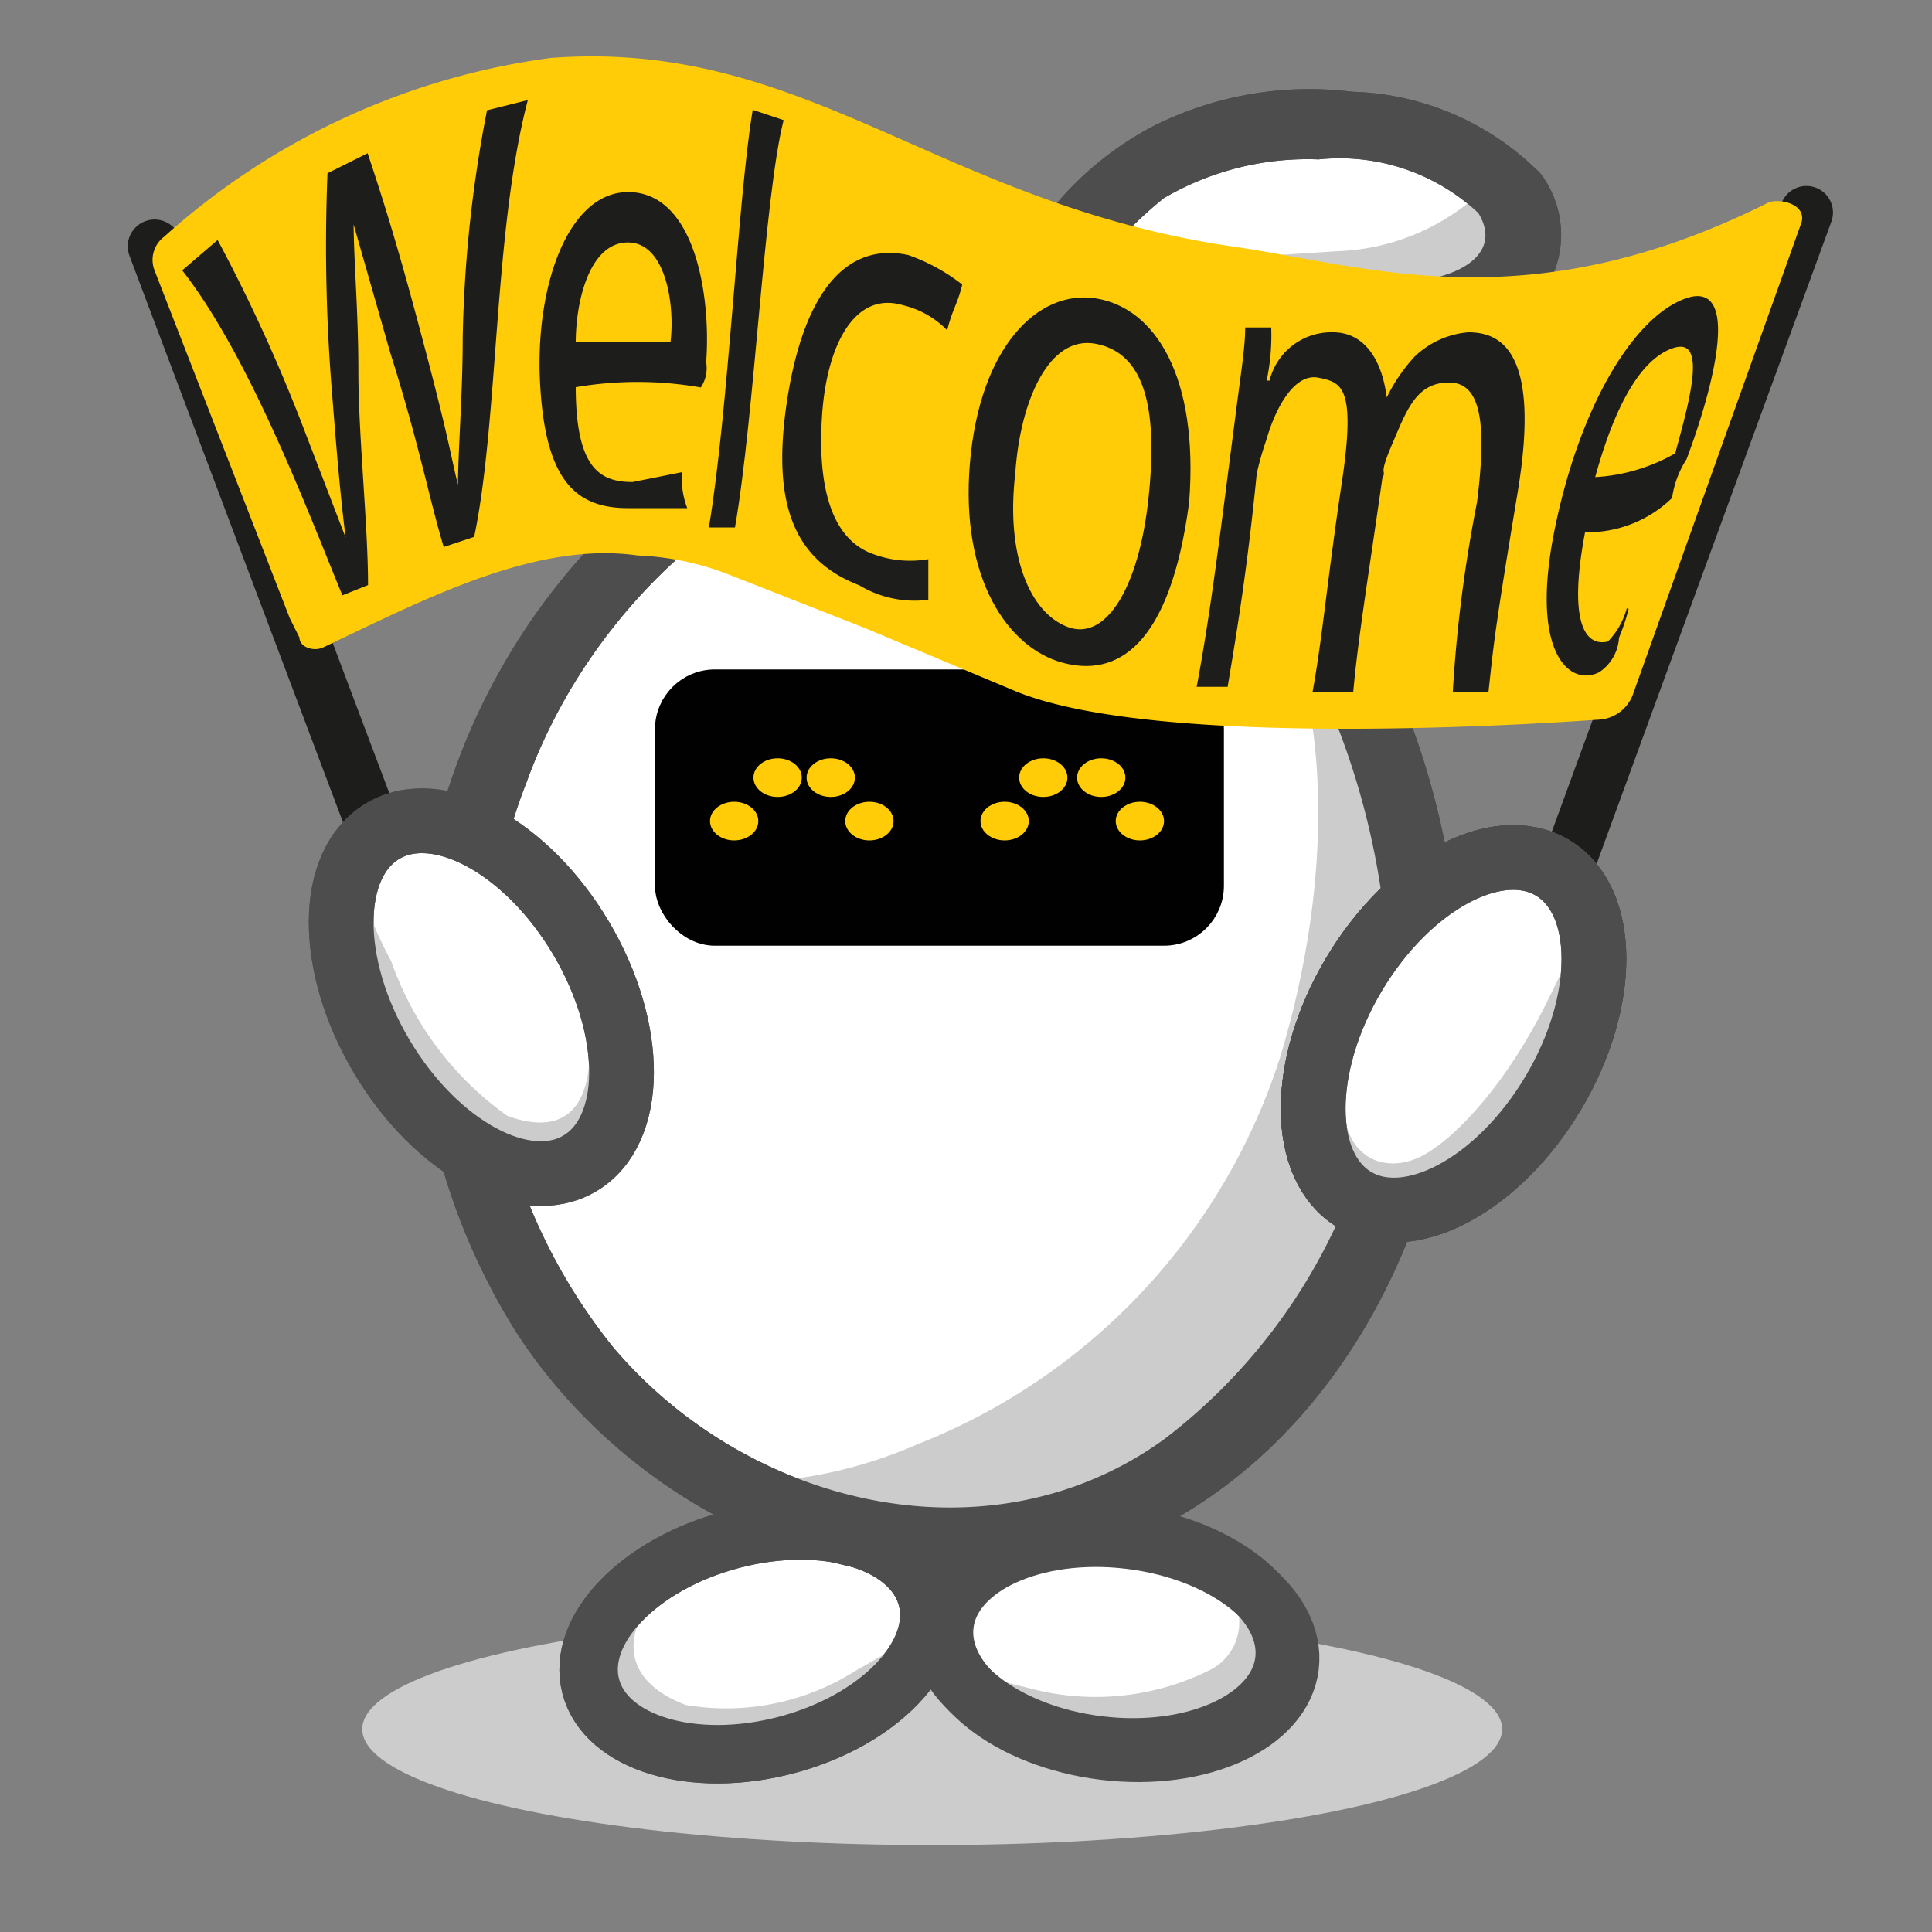 <svg xmlns="http://www.w3.org/2000/svg" viewBox="0 0 40 40"><rect x="0" y="0" width="40" height="40" fill="#808080" stroke="none"/><defs><style>.a,.c,.e,.f,.l{fill:none;}.a,.c,.m{stroke:#1d1d1b;}.a,.c{stroke-linecap:round;}.a,.c,.d,.e,.f,.i,.k,.l,.m{stroke-miterlimit:10;}.a{stroke-width:1.1px;}.b{fill:#cdcccc;}.c{stroke-width:1.11px;}.d,.g,.k{fill:#fff;}.d,.e,.f,.k,.l{stroke:#4e4d4d;}.d,.f{stroke-width:1.21px;}.e{stroke-width:1.21px;}.h{fill:#4e4d4d;}.i{fill:#010101;stroke:#010101;stroke-width:0.48px;}.j{fill:#ffcc07;}.k,.l{stroke-width:1.34px;}.m{fill:#1d1d1b;stroke-width:0.04px;}</style></defs><line class="a" x1="32.1" y1="18.9" x2="37.4" y2="4.4"/><ellipse class="b" cx="19.3" cy="35.8" rx="11.8" ry="2.4"/><line class="c" x1="8.1" y1="18.1" x2="3.2" y2="5.1"/><ellipse class="d" cx="15.7" cy="34" rx="3.6" ry="2.2" transform="translate(-8.1 5.1) rotate(-14.7)"/><path class="b" d="M12.7,35.4a3.4,3.4,0,0,1,1.1-3h0l1-.9-.2.2a4.1,4.1,0,0,0-1.3,1.7h0c-.5,1,.1,1.6.9,1.9a5,5,0,0,0,3.5-.7l1.4-.8a8.7,8.7,0,0,1-2.3,1.9,4.4,4.4,0,0,1-2,.7C13.6,36.6,12.8,36.2,12.7,35.4Z"/><ellipse class="e" cx="15.7" cy="34" rx="3.6" ry="2.2" transform="translate(-8.1 5.1) rotate(-14.7)"/><ellipse class="d" cx="23.1" cy="34.1" rx="2.2" ry="3.6" transform="translate(-13.5 52.9) rotate(-83.1)"/><path class="b" d="M26.4,34.4a3.9,3.9,0,0,0-2-2.4h-.1l-1.2-.4h.3a6.1,6.1,0,0,1,1.8,1.1h0a1.1,1.1,0,0,1-.2,1.9,5.3,5.3,0,0,1-3.5.4l-1.6-.4a8.6,8.6,0,0,0,2.8,1.1,5.2,5.2,0,0,0,2.1.1C26,35.7,26.6,35.1,26.4,34.4Z"/><ellipse class="f" cx="23" cy="34" rx="2.2" ry="3.6" transform="translate(-13.5 52.7) rotate(-83.1)"/><path class="g" d="M22.8,8.7a8,8,0,0,0-5.5,0,11.5,11.5,0,0,0-4.5,3,13.1,13.1,0,0,0-3,12,10.9,10.9,0,0,0,4.3,6.4A9.3,9.3,0,0,0,22,31.6a9.5,9.5,0,0,0,4.8-3.4,13,13,0,0,0,2.4-10.6c-.8-3.7-3-7.8-6.3-8.9"/><path class="h" d="M23,8c-5-1.6-10.1,1.4-12.6,5.8a13.4,13.4,0,0,0,.3,13.8c2.6,4,7.9,6.3,12.5,4.4s6.9-6.9,7-11.5S27.7,9.7,23.1,8c-.9-.3-1.3,1.1-.4,1.4,3.5,1.3,5.4,5.6,5.9,9.1a11.8,11.8,0,0,1-4.5,11.3c-3.6,2.6-8.6,1.4-11.4-1.9a11.8,11.8,0,0,1-1.8-11.7c1.7-4.7,6.7-8.4,11.7-6.8.9.2,1.3-1.2.4-1.4Z"/><path class="g" d="M31.2,4a4,4,0,0,0-2.6-1.3,9.1,9.1,0,0,0-3.3.1c-2.5.6-4,3.4-4.7,5.1h-.1c1.1-.8,2.8-1.9,4.2-1.8l3.3.3A4.8,4.8,0,0,0,31,6,1.3,1.3,0,0,0,31.2,4Z"/><path class="h" d="M31.8,3.5A5.7,5.7,0,0,0,28,1.9a7.2,7.2,0,0,0-4.1.7A6.7,6.7,0,0,0,21.3,5a5.7,5.7,0,0,0-.8,1.3A9.7,9.7,0,0,0,20,7.4a.8.8,0,0,0,0,1.1h0a.7.7,0,0,0,.9.1A7.1,7.1,0,0,1,24,7c1.2-.3,2.7.1,4,.2a5,5,0,0,0,3.4-.6,2.1,2.1,0,0,0,.5-3c-.6-.7-1.8,0-1.3.8s-.3,1.3-1.2,1.4a14.2,14.2,0,0,1-3.5-.3,6.7,6.7,0,0,0-3.1.3,12.8,12.8,0,0,0-2.7,1.6H21V8.5l.5-1a7.5,7.5,0,0,1,.7-1.2,7.9,7.9,0,0,1,1.9-2.2,5.9,5.9,0,0,1,3.2-.8,4.2,4.2,0,0,1,3.4,1.2C31.3,5.2,32.4,4.2,31.8,3.5Z"/><path class="b" d="M30.8,3.3a1.2,1.2,0,0,1-.4.9,4.6,4.6,0,0,1-2.7,1l-3.1.2a3.5,3.5,0,0,0-1.4.6l.3.5a3.3,3.3,0,0,1,1.3-.4l3.1.2a4.4,4.4,0,0,0,2.8-.8A1.5,1.5,0,0,0,30.8,3.3Z"/><path class="b" d="M29.5,17.6c-.9-3.7-3-7.8-6.4-8.9h0A6.5,6.5,0,0,0,20,8.3h.7a8.3,8.3,0,0,1,4.8,2.7h0c2.3,2.7,2.1,7.3,1,10.9A12.8,12.8,0,0,1,19,29.9a9.5,9.5,0,0,1-3.7.8,8.9,8.9,0,0,0,6.9.9A8.7,8.7,0,0,0,27,28.2,12.7,12.7,0,0,0,29.5,17.6Z"/><path class="h" d="M23,8c-5-1.6-10.1,1.4-12.6,5.8a13.4,13.4,0,0,0,.3,13.8c2.6,4,7.9,6.3,12.5,4.4s6.9-6.9,7-11.5S27.7,9.7,23.1,8c-.9-.3-1.3,1.1-.4,1.4,3.5,1.3,5.4,5.6,5.9,9.1a11.8,11.8,0,0,1-4.5,11.3c-3.6,2.6-8.6,1.4-11.4-1.9a11.8,11.8,0,0,1-1.8-11.7c1.7-4.7,6.7-8.4,11.7-6.8.9.2,1.3-1.2.4-1.4Z"/><rect class="i" x="13.8" y="14.1" width="11.3" height="5.24" rx="1"/><path class="h" d="M31.8,3.5A5.7,5.7,0,0,0,28,1.9a7.2,7.2,0,0,0-4.1.7A6.7,6.7,0,0,0,21.3,5a5.7,5.7,0,0,0-.8,1.3A9.7,9.7,0,0,0,20,7.4a.8.8,0,0,0,0,1.1h0a.7.7,0,0,0,.9.1A7.1,7.1,0,0,1,24,7c1.2-.3,2.7.1,4,.2a5,5,0,0,0,3.4-.6,2.1,2.1,0,0,0,.5-3c-.6-.7-1.8,0-1.3.8s-.3,1.3-1.2,1.4a14.2,14.2,0,0,1-3.5-.3,6.7,6.7,0,0,0-3.1.3,12.8,12.8,0,0,0-2.7,1.6H21V8.5l.5-1a7.5,7.5,0,0,1,.7-1.2,7.9,7.9,0,0,1,1.9-2.2,5.9,5.9,0,0,1,3.2-.8,4.2,4.2,0,0,1,3.4,1.2C31.3,5.2,32.4,4.2,31.8,3.5Z"/><ellipse class="j" cx="18" cy="17" rx="0.5" ry="0.4"/><ellipse class="j" cx="15.2" cy="17" rx="0.5" ry="0.4"/><ellipse class="j" cx="16.1" cy="16.1" rx="0.5" ry="0.4"/><ellipse class="j" cx="17.2" cy="16.1" rx="0.5" ry="0.4"/><ellipse class="j" cx="23.6" cy="17" rx="0.5" ry="0.4"/><ellipse class="j" cx="20.8" cy="17" rx="0.5" ry="0.4"/><ellipse class="j" cx="21.6" cy="16.1" rx="0.5" ry="0.4"/><ellipse class="j" cx="22.8" cy="16.1" rx="0.5" ry="0.4"/><ellipse class="k" cx="30.1" cy="21.4" rx="4" ry="2.4" transform="translate(-3.7 36.3) rotate(-59.2)"/><path class="b" d="M28.4,25c-.6-.5-.9-1.8-.6-3.4h0a7,7,0,0,1,.3-1.4v.3a11.2,11.2,0,0,0-.3,2.4h0c.1,1.2,1,1.4,1.7,1s1.7-1.5,2.5-3.1.5-1.1.7-1.7a10.2,10.2,0,0,1-.9,3.3,6.9,6.9,0,0,1-1.3,2.1C29.7,25.4,28.9,25.6,28.4,25Z"/><ellipse class="l" cx="30.1" cy="21.4" rx="4" ry="2.4" transform="translate(-3.7 36.3) rotate(-59.2)"/><ellipse class="k" cx="10" cy="20.6" rx="2.4" ry="4" transform="matrix(0.86, -0.51, 0.51, 0.86, -9.14, 8.03)"/><path class="b" d="M11.7,24.3a4.4,4.4,0,0,0,.6-3.5h0a8.3,8.3,0,0,0-.4-1.5c0,.1.1.2.1.3a7,7,0,0,1,.2,2.4h0c-.1,1.3-.9,1.4-1.7,1.1a6.6,6.6,0,0,1-2.4-3.2,8.7,8.7,0,0,1-.7-1.7,10.2,10.2,0,0,0,.9,3.3,6.4,6.4,0,0,0,1.2,2.2C10.4,24.6,11.2,24.9,11.7,24.3Z"/><ellipse class="l" cx="10" cy="20.6" rx="2.4" ry="4" transform="matrix(0.86, -0.51, 0.51, 0.86, -9.14, 8.03)"/><path class="j" d="M37.3,4.6c.1-.4-.5-.5-.7-.4-5,2.5-8.3,1.3-11.1.9C19.4,4.2,16.7.8,11.4,1.2a14.9,14.9,0,0,0-8,3.7.6.6,0,0,0-.2.7L6,12.8l.2.4c0,.2.3.3.5.2,2.1-1,4.4-2.2,6.5-1.9a5.8,5.8,0,0,1,1.9.4L17.9,13,21,14.3c3.1,1.3,12,.6,12.1.6a.8.8,0,0,0,.7-.5"/><path class="m" d="M7.1,12.3c-.7-1.7-1.9-4.9-3.3-6.7L4.5,5A34.2,34.2,0,0,1,6.2,8.7l1,2.6h0c-.1-.7-.2-1.8-.3-3.1a37.4,37.4,0,0,1-.1-4.6l.8-.4c.4,1.2.7,2.2,1.2,4.1s.5,2.1.7,2.9h0c0-.9.1-2,.1-3.2a27,27,0,0,1,.5-4.7l.8-.2c-.7,2.7-.6,6.6-1.1,9l-.6.2c-.3-1-.5-2.1-1.1-4L7.3,4.5h0c0,.9.1,1.9.1,3.2s.2,3.2.2,4.4Z"/><path class="m" d="M11.9,8c0,1.7.5,2,1.2,2l1-.2a1.7,1.7,0,0,0,.1.7H13c-1.1,0-1.7-.6-1.8-2.6s.6-4,1.9-3.9,1.6,2.2,1.5,3.5a.7.7,0,0,1-.1.5A7.6,7.6,0,0,0,11.9,8Zm2-.9C14,6.3,13.8,5,13,5s-1.1,1.2-1.1,2.1Z"/><path class="m" d="M15.6,2.3l.6.2c-.4,1.6-.6,6.1-1,8.4h-.5C15.1,8.5,15.3,4.1,15.6,2.3Z"/><path class="m" d="M19.2,12.4a2.2,2.2,0,0,1-1.4-.3c-1.3-.5-1.8-1.6-1.5-3.7S17.4,5,18.8,5.3a3.9,3.9,0,0,1,1.1.6c-.1.4-.2.5-.3.9a1.9,1.9,0,0,0-.9-.5c-1-.3-1.6.8-1.7,2.3s.2,2.6,1.1,2.9a2.2,2.2,0,0,0,1.1.1Z"/><path class="m" d="M24.6,10.4c-.4,3-1.5,3.6-2.6,3.3S19.9,12,20.1,9.6,21.5,6,22.7,6.2,24.8,7.8,24.6,10.4ZM21,9.8c-.2,1.7.3,2.9,1.1,3.2s1.5-.8,1.7-2.7-.1-3-1.1-3.2S21.1,8.3,21,9.8Z"/><path class="m" d="M25.6,8.6c.1-.8.2-1.4.2-1.8h.5a4.5,4.5,0,0,1-.1,1.1h.1a1.3,1.3,0,0,1,1.3-1c.6,0,1,.5,1.1,1.4h0a3.5,3.5,0,0,1,.6-.9,1.8,1.8,0,0,1,1.1-.5c.6,0,1.5.3,1,3.3s-.5,3.2-.6,4.1h-.7a29.1,29.1,0,0,1,.5-3.9c.2-1.6.1-2.5-.6-2.5s-.9.6-1.2,1.3-.1.5-.2.7c-.3,2.1-.5,3.3-.6,4.4h-.8c.2-1.1.3-2.3.6-4.3s0-2.1-.5-2.2-.9.6-1.1,1.3a6.4,6.4,0,0,0-.2.7c-.2,2-.4,3.2-.6,4.4h-.6C25.1,12.6,25.3,10.9,25.6,8.6Z"/><path class="m" d="M32.8,11c-.4,2.1.1,2.4.5,2.3a1.6,1.6,0,0,0,.4-.7,4.2,4.2,0,0,1-.2.6.9.9,0,0,1-.4.7c-.6.3-1.4-.4-.9-2.9s1.6-4.4,2.7-4.8.6,1.7,0,3.3a2,2,0,0,0-.3.8A2.5,2.5,0,0,1,32.8,11Zm1.9-1.6c.3-1.1.7-2.5-.1-2.2S33.3,8.8,33,9.9A3.8,3.8,0,0,0,34.7,9.4Z"/><ellipse class="k" cx="30.1" cy="21.4" rx="4" ry="2.4" transform="translate(-3.7 36.3) rotate(-59.2)"/><path class="b" d="M28.4,25c-.6-.5-.9-1.8-.6-3.4h0a7,7,0,0,1,.3-1.4v.3a11.2,11.2,0,0,0-.3,2.4h0c.1,1.2,1,1.4,1.7,1s1.7-1.5,2.5-3.1.5-1.1.7-1.7a10.2,10.2,0,0,1-.9,3.3,6.9,6.9,0,0,1-1.3,2.1C29.7,25.4,28.9,25.6,28.4,25Z"/><ellipse class="l" cx="30.1" cy="21.4" rx="4" ry="2.4" transform="translate(-3.7 36.3) rotate(-59.2)"/></svg>